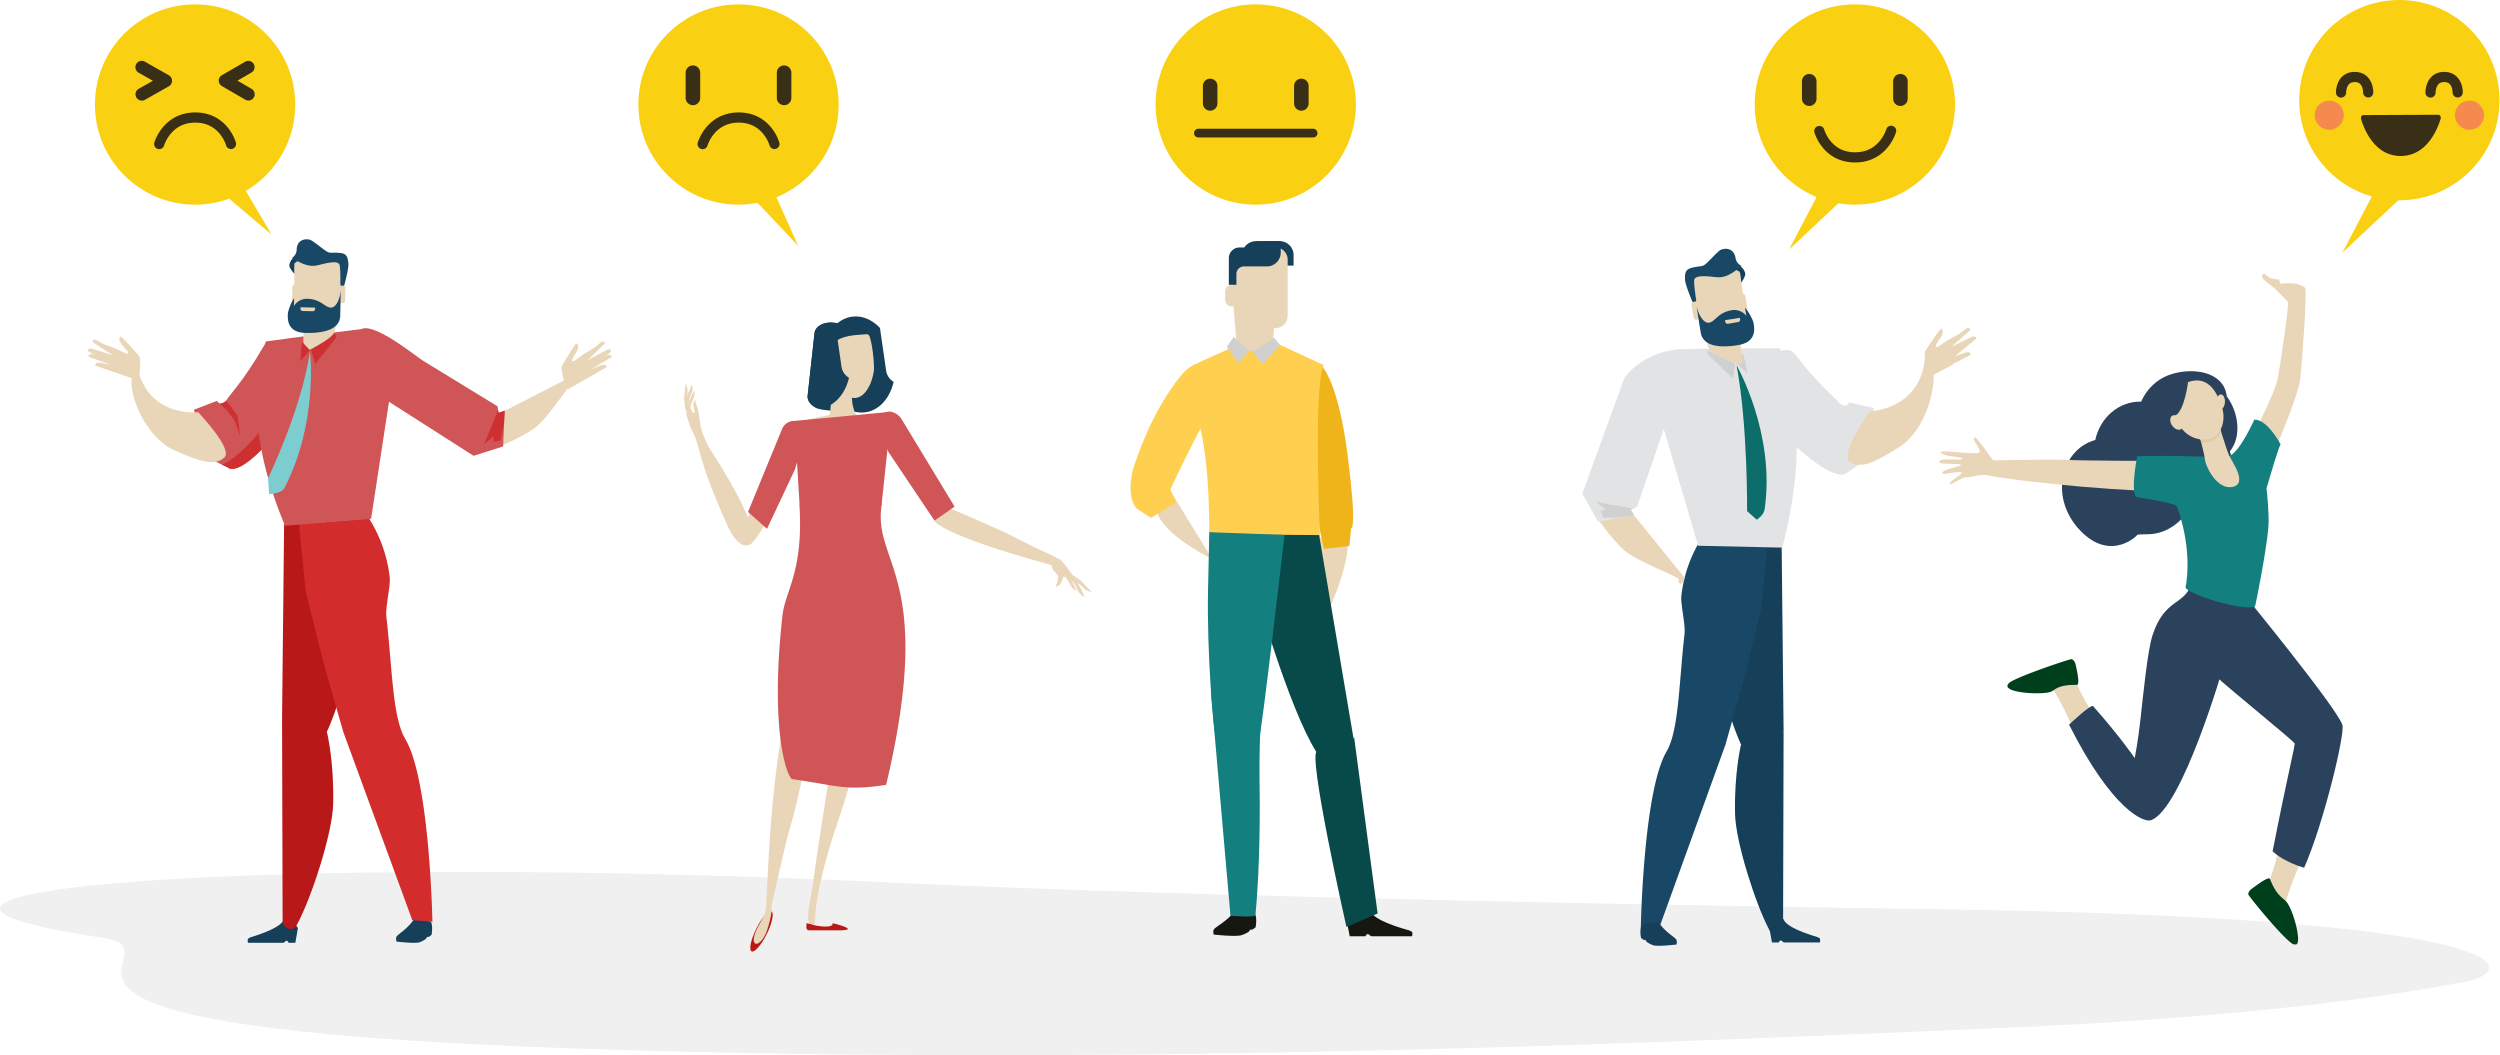 <svg width="2291" height="967" fill="none" xmlns="http://www.w3.org/2000/svg"><path d="M1766.99 833.032c-160.04-2.204-655.94-10.224-956.621-24.527-557.532-26.606-1014.457 6.578-716.19 50.905 83.308 12.394-160.04 80.829 430.376 101.357 518.245 18.017 1047.805-7.68 1304.065-18.483 256.26-10.804 374.89-32.616 430.09-42.442 48.47-8.645 67.72-59.119-491.72-66.81z" fill="#F0F0F0"/><path d="M363.476 858.211c-.912 1.267-.232 4.604-.232 4.604s16.048 2.086 21.196.722a25.254 25.254 0 005.721-3.032c.371-.241.989-1.605 1.345-1.877.649-.434.989.304 1.546-.097a18.374 18.374 0 002.443-1.909c1.376-8.359-.495-11.744-.495-11.744s-13.667-5.215-16.218-1.605c-6.015 8.439-13.296 12.178-15.306 14.938zM273 850.581L270.625 864h-6.169s-.709-1.894-1.773-1.894-2.067 1.894-3.3 1.894h-32.156s-.586-2.817.124-3.788a11.544 11.544 0 013.886-1.799c6.524-1.99 25.215-8.198 28.469-14.963 3.902-8.294 13.294 7.131 13.294 7.131z" fill="#163F59"/><path d="M2069.62 389.122s15.07-30.121 17.41-41.177c2.34-11.055 10.44-66.748 9.74-70.307-.71-3.558-13.49-12.214-11.91-15.261 1.58-3.047 13.78-3.053 16.57-2.791 2.8.261 8.38 1.947 10.81 4.01 2.42 2.062-2.7 68.789-4.23 83.158-1.52 14.369-20.25 58.614-20.25 58.614l-18.14-16.246z" fill="#E9D6B8"/><path d="M2089.7 260.642l-1.17-4.626c-2.84.007-5.67-.439-8.37-1.323l-4.87-3.593c-1.03-.445-2.48.674-2.48 1.793 0 1.12 1.38 3.222 2.08 3.773 0 0 8.71 7.179 11.75 9.356 1.52 1.082 6.3 3.995 6.3 3.995l2.77-5.201-6.01-4.174z" fill="#E9D6B8"/><path d="M1906.38 486.26c28.45 29.627 53.42 3.376 52.18 3.815.98-.414 7.21-.383 11.28-.544 16.94-.668 32.36-12.795 39.1-28.886 25.36-3.32 41.93-26.739 34.51-46.998 11.2-13.945 7.75-36.207-2.86-50.468-2.47-23.363-33-27.32-54.02-19.133-10.66 4.15-19.73 13.116-24.4 23.994-20.26-.488-37.56 14.409-42.07 35.15-31.52 8.781-42.75 52.824-13.72 83.07z" fill="#2A425B"/><path d="M2089.09 773.357a201.606 201.606 0 01-8.7 31.737c-.33.791-3.51 3.71-3.87 4.52 1.71 19.511 14.14 31.093 25.82 39.361-2.54-9.845-8.17-21.13-7.42-23.319a279.012 279.012 0 0115.28-39.374c-9.74-1.095-13.2-7-21.11-12.925z" fill="#E9D6B8"/><path d="M2053.53 541.217l-67.47 46.058s32.86 21.335 44.12 32.07c11.27 10.736 71.57 59.422 72.54 61.878.73 1.855-5.56 24.915-20.09 98.838 6.42 6.555 20.53 12.987 28.9 15.089 17.53-39.435 37.33-121.491 35.1-130.519-3.44-14.007-93.1-123.414-93.1-123.414z" fill="#2A425B"/><path d="M1882.67 633.908c1.99 1.936 15.16 27.575 20.17 41.303 7.33-4.619 11.75-10.117 19.96-13.221-6.46-9.357-19.07-31.86-20.11-37.216-2.48-12.708-5.35-14.582-5.35-14.582s-42.61 14.415-45.45 18.454c-2.84 4.038 22.82-2.499 30.78 5.262z" fill="#E9D6B8"/><path d="M1903.19 627.594c3.3 0-.29-14.928-1.04-18.373-.86-3.871-3.1-5.028-3.66-5.164-1.51-.377-48.87 15.64-56.88 21.397a9.745 9.745 0 00-1.66 1.899c-4.38 8.169 34.65 9.727 40.28 6.184 5-3.21 8.09-5.986 22.96-5.943z" fill="#003F1C"/><path d="M2065.79 555.625s-57.17-22.503-57.91-20.11c-5.91 19.059-24.34 12.912-35.26 46.479-4.58 14.056-8.19 51.166-11.27 78.685-2.12 18.911-5.09 34.068-5.09 34.068s-13.23-19.566-38.14-47.617c-1.93-2.17-22.04 16.944-22.04 16.944 39.67 78.642 68.61 89.761 74.93 87.621 28.67-9.684 66.68-141.508 66.62-141.496 4.65-9.084 28.16-54.574 28.16-54.574z" fill="#2A425B"/><path d="M1977.57 422.385s-68.25-.087-82.86-.928c-13.22-.766-65.67.569-67.72.334-2.05-.235-15.61-23.19-17.86-20.728-2.25 2.461 7.54 11.384 4.51 13.697-3.03 2.313-35.58-2.869-35.15-.464.81 4.502 19.8 3.927 19.8 6.104s-19.88-1.237-21.23 2.387c-1.34 3.624 19.11 1.472 19.92 3.092.82 1.62-18.96 4.558-16.93 7.909 1.09 1.856 17.52-3.042 17.44-.556-.08 2.486-12.07 8.132-10.6 10.111 1.48 1.978 9.41-6.073 16.37-6.184 6.96-.112 11.93-3.711 23.03-.681 5.48 1.503 47.32 6.617 82.68 9.635 36.25 3.092 65.96 4.081 65.96 4.081l2.64-27.809z" fill="#E9D6B8"/><path d="M2078.76 483.025c.9-10.952-1.24-31.804-1.75-35.434 3.32-11.379 10.37-35.651 12.9-40.419 0 0-11.88-22.825-24.04-22.67 0 0-12.42 27.989-22.03 32.998-.13-.038-3.39 1.447-4.83 1.44-9.28-.068-41.67-1.051-47.72-1.156l3.4 45.953c12.77 33.845 10.44 63.807 8.19 74.208-1.23 5.801 55.02 23.227 63.67 17.668.34-.192 10.38-50.443 12.21-72.588z" fill="#137F7F"/><path d="M2007.76 419.529c-5.98-2.857-49.23-1.429-49.23-1.429s-6.05 30.11-1.17 37.345c0 0 38.68 5.752 37.58 8.924l12.82-44.84z" fill="#137F7F"/><path d="M2015.29 398.46s4.5 15.812 5.31 22.645c.81 6.834 11.24 28.125 25.41 25.083 14.18-3.043-.61-22.924-3.39-29.189-2.77-6.264-10.28-31.538-10.28-31.538l-17.05 12.999z" fill="#E9D6B8"/><path d="M2035.49 395.812a1181.78 1181.78 0 01-3.15-10.376l-17.05 13.023s.83 2.907 1.86 6.765c8.99 1.225 15.16-3.085 18.34-9.412z" fill="#DFCAA8"/><path d="M2002.93 351.102a24.127 24.127 0 00-10.04 13.308c-2.61 9.048.86 32.238 20.29 37.568 19.44 5.331 27.56-13.197 23.36-27.531-4.2-14.335-13.14-32.423-33.61-23.345z" fill="#E9D6B8"/><path d="M2038.91 368.819c-.33 3.871-2.41 6.852-4.67 6.667-2.26-.186-3.82-3.476-3.5-7.347.32-3.871 2.41-6.858 4.67-6.666 2.26.191 3.79 3.494 3.5 7.346z" fill="#E9D6B8"/><path d="M2080.24 805.572c-1.23-3.092-13.57 6.715-16.48 8.7-3.28 2.233-3.52 4.744-3.44 5.313.21 1.502 31.63 40.195 40.83 45.526a5.32 5.32 0 003.23.309c5.11-1.966-3.2-33.61-9.9-39.862-4.35-4.038-8.74-6.178-14.24-19.986z" fill="#003F1C"/><path d="M2005.18 349.89s-3.13 25.972-11.44 30.777c-8.31 4.805-4.64 16.252-4.64 16.252s-8-26.591-1.49-35.249c6.51-8.657 17.57-11.78 17.57-11.78z" fill="#2A425B"/><path d="M1998.76 384.323c2.32 3.339 2.37 7.328.11 8.893-2.27 1.564-5.98.136-8.3-3.21-2.33-3.345-2.37-7.328-.12-8.899 2.26-1.57 5.99-.13 8.31 3.216z" fill="#E9D6B8"/><path d="M258.991 846.309s7.678 11.131 13.317.707c13.022-23.987 32.372-83.257 33.013-110.237.938-38.685-5.622-65.582-5.622-65.582l-41.218-13.449.51 188.561z" fill="#B91819"/><path d="M260.356 480.466l-1.875 177.266 37.469 20.683a255.264 255.264 0 0025.303-96.278c1.2-22.919 1.775-74.33-11.049-91.807-17.361-23.691-49.848-9.864-49.848-9.864z" fill="#B91819"/><path d="M274.017 480.466l6.132 61.358 16.655 66.553 17.723 62.213 63.298 172.63 18.43 1.496s-2.335-129.621-24.81-167.402c-11.903-20.009-11.886-64.399-17.377-112.193-1.003-8.615 3.879-28.065 3.09-35.923a128.005 128.005 0 00-19.038-54.174l-64.103 5.442z" fill="#D22C2D"/><path d="M280.326 328.212s16.858 14.066-22.204 62.846c-39.062 48.78-49 37.487-49 37.487l-14.864-7.141-16.692-45.883 21.032-8.078 2.79 2.45s4.742-.189 6.61-3.842c1.867-3.653 15.23-16.924 32.867-47.524 8.078-14.122 36.234 7.008 39.461 9.685z" fill="#D05556"/><path d="M280.326 328.212c-2.503-2.141-15.059-4.67-13.447-3.301 0 0 16.868 14.053-22.194 62.833-21.808 27.232-34.537 35.728-41.532 37.941l5.976 2.921s9.928 11.307 49.001-37.487c39.072-48.794 22.196-62.907 22.196-62.907z" fill="#CE3031"/><path d="M181.545 377.715s-45.497 5.504-55.707-41.229c-3.056-13.899-4.742.189-5.347 13.95-.605 13.761 12.962 50.398 39.341 62.204 26.378 11.807 37.247 14.087 45.748 6.589 8.501-7.497-24.035-41.514-24.035-41.514z" fill="#E9D6B8"/><path d="M261.206 481.806l78.868-6.406 16.951-110.957s11.644-67.291-28.019-62.589c-39.663 4.703-85.236 11.044-85.236 11.044s-28.871 58.99 17.436 168.908z" fill="#D05557"/><path d="M459.062 378.253l66.807-34.189s7.864 3.477 2.683 6.254c-.622.341-1.787-2.235-3.959.223-8.732 10.071-24.207 34.831-35.985 42.672a168.911 168.911 0 01-32.428 16.386l2.882-31.346z" fill="#E9D6B8"/><path d="M284.098 322.222s7.763 65.663-23.697 125.35c-2.472 4.695-13.797 5.339-13.797 5.339l-.974-14.69s30.463-62.582 38.468-115.999z" fill="#7DCCD0"/><path d="M285.081 320.772l3.732 12.933 19.643-24.615-1.86-3.929-21.515 15.611zm-67.37 60.134l-7.39-9.849-3.199-3.779a8.927 8.927 0 01-5.83 2.628l6.877 6.311 6.75 8.92 5.112 14.32-2.32-18.551z" fill="#CE3031"/><path d="M387.842 330.684l68.044 41.613.99 6.044 5.583-1.966-1.394 32.72-27.075 8.61-91.916-58.7s-17.874-18.811-14.459-51.276c2.5-23.518 54.514 19.776 60.227 22.955z" fill="#D05556"/><path d="M443.558 407.227s8.719-20.627 12.884-31.533l.43 2.623 5.583-1.966-.58 11.313-3.119 15.967-6.424 1.2-.138-4.921-8.636 7.317z" fill="#CE3031"/><path d="M308.574 289.443a84.31 84.31 0 01-2.039 14.69c-1.764 6.146-23.09 16.694-26.412 18.006-3.323 1.312-1.56-17.466-2.139-21.6-.411-3.145 1.742-2.451-1.339-6.641l31.929-4.455z" fill="#E9D6B8"/><path d="M269.085 285.577a6.546 6.546 0 006.431 6.677l29.468.61a6.559 6.559 0 006.679-6.42l.898-43.669a6.558 6.558 0 00-3.923-6.131 6.564 6.564 0 00-2.496-.548l-29.467-.597a6.564 6.564 0 00-6.693 6.409l-.897 43.669z" fill="#E9D6B8"/><path d="M269.731 250.917s-3.874-4.308-4.538-6.925c-.345-1.313 1.026-6.309 4.347-8.102 3.321-1.793 5.973 1.761 5.973 1.761s-5.288 2.805-5.59 3.894c-.302 1.089-.192 9.372-.192 9.372z" fill="#163F59"/><path d="M315.159 262.513s4.803-16.682 4.081-21.625c-.721-4.943-1.193-8.352-7.181-9.012-8.974-1.01-9.119.899-13.431-1.945-4.311-2.843-12.029-9.537-14.716-10.259-4.49-1.19-11.561.168-12.007 8.636a9.36 9.36 0 01-4.193 7.958c.335.771 1.965 1.521 4.803 3.014 8.09 4.262 13.025 5.171 19.296 3.646 6.27-1.526 18.073-4.838 19.342-.151 1.268 4.686.432 18.848.947 19.954.515 1.105 1.95.559 3.059-.216z" fill="#194866"/><path d="M305.61 275.395a2.193 2.193 0 002.127 2.191l6.376.128a2.177 2.177 0 002.189-2.139l.24-11.651a2.193 2.193 0 00-2.127-2.191l-6.376-.128a2.194 2.194 0 00-2.19 2.139l-.239 11.651zm-37.972-.768a2.18 2.18 0 002.139 2.19l6.364.129a2.18 2.18 0 002.189-2.139l.229-11.637a2.193 2.193 0 00-2.127-2.191l-6.376-.128a2.201 2.201 0 00-2.189 2.139l-.229 11.637z" fill="#E9D6B8"/><path d="M312.265 266.25s-.352 17.197-.478 22.931c-.1 5.175-2.394 16.502-31.674 15.917-17.334-.359-16.421-13.086-16.351-17.268.077-3.184 3.875-12.646 5.738-14.446l-.144 7.094a13.845 13.845 0 0111.98-6.669c13.285.272 16.152 8.108 22.051 8.088 4.47-.005 7.998-7.283 8.878-15.647z" fill="#194866"/><path d="M286.569 285.199l-9.087-.18a2.18 2.18 0 01-2.139-2.189l.035-1.24 13.46.287-.035 1.239a2.176 2.176 0 01-2.234 2.083zm-158.95 59.129s2.267-15.114-.468-18.46c-2.735-3.347-13.439-14.737-13.439-14.737l-2.978-2.659s-4.479 1.821 2.814 9.509c7.292 7.688 1.875 5.929 1.875 5.929l-8.977-4.245-11.379-4.288-4.822-2.591s-2.69-1.685-3.582-1.519c-2.714.491-1.323 2.532-1.323 2.532l18.012 11.754-19.323-6.113s-2.586-.327-3.209.952c-.622 1.279.202 1.542.202 1.542l20.407 12.317-10.243-1.943s-2.505-.265-3.195.974c-.69 1.239-1.013 1.689-1.013 1.689l38.633 13.263 2.008-3.906z" fill="#E9D6B8"/><path d="M101.223 328.818l-13.771-3.419s-3.014-1.136-4.688-.72a1.96 1.96 0 00-1.267.811 1.941 1.941 0 00-.311 1.471l20.335 7.337-.298-5.48zm416.998 24.263s-5.086-14.411-3.037-18.186c2.049-3.775 10.402-17.02 10.402-17.02l2.425-3.17s4.745.971-.963 9.807-.721 6.182-.721 6.182l8.011-5.865 10.374-6.299 4.252-3.458s2.273-2.163 3.222-2.176c2.75-.027 1.774 2.237 1.774 2.237l-15.463 14.954 17.784-9.59s2.461-.817 3.315.331c.855 1.148.078 1.533.078 1.533l-17.666 15.959 9.698-3.826s2.445-.753 3.328.329a41.659 41.659 0 001.243 1.48l-35.486 20.281-2.57-3.503z" fill="#E9D6B8"/><path d="M541.203 332.831l12.888-5.961s2.743-1.681 4.47-1.599c.259-.003.516.045.756.141a1.976 1.976 0 011.075 1.057c.1.238.152.494.154.753l-18.59 11.079-.753-5.47z" fill="#E9D6B8"/><path d="M276.76 313.243l-1.579 17.728 8.844-10.061-7.265-7.667z" fill="#CE3031"/><path d="M702.681 855.919c-5.007 10.121-11.223 17.242-13.903 15.925-2.679-1.317-.781-10.596 4.226-20.702 5.007-10.106 11.209-17.242 13.888-15.925 2.68 1.317.781 10.596-4.211 20.702z" fill="#B91819"/><path d="M790.761 634.433c-2.787-1.715-12.326 8.911-16.384 18.374-7.947 18.375-9.984 28.634-13.077 49-4.884 32.247-13.153 83.467-15.879 105.271-2.465 19.646-10.381 42.875 1.44 39.598-.184-26.965 12.249-67.634 19.416-88.995 24.56-73.024 33.089-117.996 24.484-123.248zm-70.406 16.202a666.364 666.364 0 013.2-15.313c3.66-7.304 6.845-11.147 9.28-10.581 9.187 2.175 17.563 43.855-11.393 142.849-1.454 4.976-20.886 91.276-20.748 89.163 3.354-55.446 4.15-129.404 19.661-206.118z" fill="#E9D6B8"/><path d="M702.987 852.428c-2.557 7.932-7.993 13.644-10.718 12.327-2.726-1.317-1.684-8.101 2.327-15.389 5.084-9.188 7.014-11.867 7.458-18.467.444-6.201 10.58-8.284.933 21.529z" fill="#E9D6B8"/><path d="M762.993 846.005c1.148 4.824-13.628 2.879-17.456 1.623a44.433 44.433 0 00-5.988-1.531h-.459a2.953 2.953 0 000 .352c0 2.634-1.164 6.125 3.062 6.125h26.491c21.559-.046-5.742-6.676-5.65-6.569z" fill="#B91819"/><path d="M812.074 339.815l-5.681-39.276c-7.212-7.656-16.445-11.638-25.832-10.275-18.129 2.619-29.966 24.331-26.475 48.51 3.491 24.178 21.024 41.634 39.139 39.015 12.678-1.837 22.279-13.031 25.709-27.853a14.334 14.334 0 01-6.86-10.121z" fill="#163F59"/><path d="M740.103 362.493c-.689 6.278 5.926 12.157 14.776 13.122l20.182 2.236c8.85.964 16.599-3.323 17.272-9.601l6.309-57.268c.704-6.278-5.926-12.143-14.761-13.123l-20.197-2.22c-8.851-.98-16.583 3.323-17.272 9.601l-6.309 57.253z" fill="#163F59"/><path d="M792.763 387.069c11.974 5.191 17.961 3.568 8.819 7.426-4.394 5.39-60.59-2.113-63.652-9.08-.506-1.179 22.309-4.593 22.432-5.39 1.409-10.121 1.944-18.665-.873-29.981a1.67 1.67 0 011.531-1.531c4.257.122 8.545.153 12.832.275.704 0 9.065 1.884 7.212 5.896-.949 10.978-.965 26.903 11.699 32.385z" fill="#E9D6B8"/><path d="M796.575 353.858c.199-.398.383-.812.567-1.21 0-.122.107-.245.169-.382.229-.506.444-1.011.658-1.532a3.57 3.57 0 01.153-.428c.138-.398.291-.812.429-1.225.138-.414.168-.444.23-.674.061-.23.229-.704.336-1.072.108-.367.153-.49.215-.72.137-.474.26-.949.382-1.424.123-.474.184-.719.261-1.087.077-.367.168-.658.23-.98.061-.321.137-.674.214-1.01.076-.337.107-.582.168-.889.062-.306.092-.474.138-.704.689-4.073-.689-23.259-3.92-32.416a2.924 2.924 0 00-3.231-1.792c-9.876 1.088-39.965-.306-32.156 27.119 0 0 .445 2.419.69 3.506a1.59 1.59 0 000 .276c.245 1.087.505 2.159.796 3.2v.214c.306 1.057.612 2.098.949 3.063v.107c4.318 12.924 11.852 21.437 19.906 20.901 4.594-.321 8.743-3.69 11.821-9.095a.531.531 0 000-.138c.23-.398.46-.827.689-1.256l.306-.352zm-164.547 22.968s-2.082.995-2.97-.582c-1.439-2.633-1.96-8.621-2.052-10.718-.107-2.389 1.286-13.705 1.286-13.705a13.307 13.307 0 011.761 8.1c-.781 6.661 1.975 16.905 1.975 16.905z" fill="#E9D6B8"/><path d="M631.833 375.293c-1.914-3.858-.919-8.743 1.623-14.209 2.419-5.191.658-8.438.658-8.438a68.717 68.717 0 00-4.823 11.623 21.096 21.096 0 00-1.531 7.472c.367 7.518 8.973 13.505 4.073 3.552zm225.702 103.605c20.319 16.583 108.059 39.413 108.059 39.413s18.91-4.762-92.226-51.204c-5.558-2.327-20.856 7.718-15.833 11.791zm113.357 43.778s7.013 2.618 9.187 5.711c1.532 2.159 6.707 13.46 6.707 13.46a14.67 14.67 0 01-6.293-6.508 49.586 49.586 0 00-9.601-12.663z" fill="#E9D6B8"/><path d="M976.8 528.8c4.594 1.195 7.87 5.513 10.55 11.515 2.557 5.696 6.492 6.6 6.492 6.6a75.405 75.405 0 00-6.125-12.25 111.547 111.547 0 00-4.409-6.952c-5.053-7.442-18.207-1.96-6.508 1.087z" fill="#E9D6B8"/><path d="M963.939 519.764c.766 3.201 5.834 6.86 5.681 8.912a22.318 22.318 0 01-2.389 9.019c6.876-.812 6.738-10.719 9.356-13.996 2.618-3.277-14.608-12.234-12.648-3.935z" fill="#E9D6B8"/><path d="M928.784 503.441c11.958 3.062 25.755 6.339 31.482 10.718 8.161 6.125 9.677 12.924 16.537 14.7.741.238 1.467.52 2.174.843 1.914.781 4.226 1.301 4.992 1.73.766.429 3.063 2.113 2.466 1.102-5.651-9.034-12.878-18.573-15.145-19.798-4.593-2.512-31.007-15.313-41.771-18.084-12.143-3.139-16.89 4.67-.735 8.789z" fill="#E9D6B8"/><path d="M976.999 527.789s.658-2.465 2.603-2.052c3.185.705 8.498 4.594 10.336 6.018 1.837 1.424 10.392 10.872 10.392 10.872a14.66 14.66 0 01-7.957-4.349c-4.916-5.421-15.374-10.489-15.374-10.489zm-64.127-41.726c-7.87 3.185-30.778-3.063-30.839 1.454 21.039 12.587 84.876 22.969 84.876 22.969l-54.037-24.423zm-200.543-63.302c-10.933 8.07-20.595 36.459-28.114 54.451-4.226 10.137-2.664 17.777-2.664 17.777s3.705 23.765 32.018-41.006c7.089-16.231 2.863-34.284-1.24-31.222z" fill="#E9D6B8"/><path d="M690.525 493.902c-.138-23.933-42.966-86.974-42.966-86.974s-22.509-19.002 18.558 73.637c12.342 27.822 24.454 19.232 24.408 13.337z" fill="#E9D6B8"/><path d="M631.892 370.607l-1.822 1.164-1.225 7.319s3.308 12.97 6.309 17.425c3.001 4.456 7.549 24.5 8.758 26.69 1.21 2.189 13.046 2.113 13.046 2.113s-9.493-19.018-12.617-26.873c-3.124-7.855-3.736-20.595-4.838-23.719-1.899-5.344-2.558-8.146-2.558-8.146s-2.71 1.409-.229 9.953c.658 2.251-2.205 1.776-2.205 1.776l-2.619-7.702z" fill="#E9D6B8"/><path d="M732.816 463.676l74.999-.628 9.172-85.779-88.995 8.452 4.824 77.955z" fill="#D05556"/><path d="M812.072 719.207c-36.888 5.773-43.549.873-85.933-5.176-3.996 0-21.177-41.19-9.095-150.06 2.496-22.417 19.447-40.424 15.573-101.29l75.611-1.532c-9.937 55.461 49.934 64.052 3.844 258.058zm44.312-242.087l-42.323-63.071-10.856-28.42a11.036 11.036 0 014.425-5.757l1.44-.934c5.558-3.568 13.275-1.164 17.241 5.39l48.479 79.93-18.406 12.862zm-153.489 7.503l25.802-54.91 10.381-38.281a11.869 11.869 0 00-5.604-4.333l-1.531-.612a11.957 11.957 0 00-15.389 6.997l-31.053 75.643 17.394 15.496z" fill="#D05556"/><path d="M631.387 379.888s-2.067-6.523-1.025-9.8c.735-2.282 5.941-12.434 5.941-12.434.5 2.792.103 5.671-1.133 8.223a45.178 45.178 0 00-3.783 14.011zm3.064-1.532s1.898.444 2.526-.153a10.065 10.065 0 01-.184 1.791c-.122 1.133.506 8.805.506 8.805a64.097 64.097 0 00-2.312-6.937 31.773 31.773 0 01-1.532-5.144 9.477 9.477 0 010-1.118l.996 2.756z" fill="#E9D6B8"/><path d="M636.717 376.535c-1.669-5.743-.995-8.254-.367-9.31.383 1.362 1.057 3.537 2.113 6.553.531 2.009.9 4.057 1.103 6.125.092.536-1.945 1.041-2.726 5.666-.153.827-1.684-4.181-1.945-7.228.766.016 2.328-.076 1.822-1.806z" fill="#E9D6B8"/><path d="M778.016 346.2a14.334 14.334 0 01-6.86-10.137l-5.681-39.276c-.352-.352-.719-.673-1.072-1.01h-.689c-8.85-.98-16.583 3.323-17.272 9.601l-6.309 57.252c-.536 4.854 3.308 9.417 9.188 11.714a22.25 22.25 0 003.062-.23c12.602-1.975 22.203-13.168 25.633-27.914z" fill="#163F59"/><path d="M1207.09 495.356l5.74 74.17s20.03-39.745 22.18-67.646c2.15-27.9-28.48-7.636-27.92-6.524zm-132.65-42.286l36.43 59.213s-54.12-26.021-51.37-50.239c2.75-24.217 14.94-8.974 14.94-8.974zm92.2-140.537c-.71 8.463-5.26 15.799-10.04 16.144h-13.62c-4.78-.345-9.34-7.681-10.04-16.144-1.11-13.95-2.23-27.905-3.35-41.866-.74-8.373 2.52-25.164 9.77-30.064a18.042 18.042 0 0120.85 0c7.24 4.96 10.52 21.752 9.78 30.064-1.12 13.951-2.24 27.906-3.35 41.866z" fill="#E9D6B8"/><path d="M1209.97 334s15.76 11.628 24.89 82.267c9.12 70.639 3.32 67.942 3.32 67.942l-1.65 16.109-23.25 2.682-13.28-60.809L1209.97 334z" fill="#EFB419"/><path d="M1213 334.644L1173.07 316l-20.61 6.375-25.48-3.014-28.07 12.585s-12.68 12.6-.9 53.067c11.78 40.468 10.01 107.295 10.01 107.295L1209.95 499s-6.9-141.9 3.05-164.356z" fill="#FFCF50"/><path d="M1113.66 333.772s-15.87-9.019-31.74 10.764c-27.06 33.627-40.16 75.342-42.97 83.429-2.81 8.088-6.52 32.29 4.68 39.46l11.2 7.171 23.36-14.341-3.75-7.185-1.86-4.51s13.08-28.712 27.06-54.718c13.98-26.006 14.02-60.07 14.02-60.07z" fill="#FFCF50"/><path d="M1145.02 321.506l-10.39 11.349-10.38-14.972 6.23-9.23 14.54 12.853zm22.82-11.967l-19.98 12.883 9.44 11.334 15.59-17.693-5.05-6.524z" fill="#D0D0D0"/><path d="M1151.79 230.681V221h20.91c3.37 0 6.61 1.341 9 3.729a12.725 12.725 0 013.73 9.003v9.681h-20.91c-3.38 0-6.62-1.341-9-3.729a12.724 12.724 0 01-3.73-9.003z" fill="#163F59"/><path d="M1131.75 289.413c0 3.004 1.2 5.883 3.32 8.005a11.348 11.348 0 008.01 3.315h25.69a11.315 11.315 0 0011.26-11.32v-51.38c0-1.488-.29-2.962-.85-4.337a11.396 11.396 0 00-2.46-3.677 11.334 11.334 0 00-3.67-2.458c-1.38-.57-2.85-.863-4.34-.863h-25.69c-3 0-5.89 1.194-8.01 3.32a11.316 11.316 0 00-3.32 8.015l.06 51.38z" fill="#E9D6B8"/><path d="M1150.97 221a12.762 12.762 0 00-10.64 5.757h-4.37a9.849 9.849 0 00-9.86 9.862v24.382h6.94v-9.906a6.95 6.95 0 012.03-4.911 6.967 6.967 0 014.92-2.034h20.95c3.38 0 6.62-1.342 9-3.729a12.725 12.725 0 003.73-9.003V221h-22.7z" fill="#163F59"/><path d="M1135.22 267.33c0-1.594-.63-3.124-1.76-4.252a6.006 6.006 0 00-4.25-1.761h-.5c-1.59 0-3.12.634-4.25 1.761a6.004 6.004 0 00-1.76 4.252v7.336c0 1.595.63 3.124 1.76 4.252a6.02 6.02 0 004.25 1.761h.5a6.007 6.007 0 003.3-.97 5.955 5.955 0 002.23-2.623l.48-9.756z" fill="#E9D6B8"/><path d="M1149.14 536.575s31.67 112.187 57.04 152.339c25.38 40.151 34.23-12.026 34.23-12.026l-31.57-186.552-73.65-.466s1.86 3.773 13.95 46.705z" fill="#084949"/><path d="M1177.13 490.261s-21.15 183.982-24.26 193.287c-10.27 31.282-33.75 11.079-37.37.646-3.62-10.432-9.67-87.579-8.45-143.875 1.22-56.296 1.19-52.613 1.19-52.613l68.89 2.555z" fill="#137F7F"/><path d="M1112.48 851.624c-1.1 1.323-.3 4.811-.3 4.811s19.09 2.119 25.22.676c2.4-.791 4.69-1.86 6.84-3.187.42-.255 1.19-1.713 1.59-1.969.77-.451 1.18.316 1.82-.105a19.755 19.755 0 002.93-2.014c1.67-8.764-.55-12.282-.55-12.282s-16.27-5.397-19.3-1.638c-7.17 8.839-15.86 12.792-18.25 15.708zm121.66-7.893l2.71 14.236h14.51s.79-2.014 2.04-2.014c1.02 0 2.36 2.014 3.76 2.014h36.89s.66-3.006-.14-4.028a14.383 14.383 0 00-4.51-1.91c-7.51-2.089-28.92-8.673-32.65-15.814-4.46-8.643-22.61 7.516-22.61 7.516z" fill="#161711"/><path d="M1158.25 605.093s-4.7 69.795-4.03 106.73c.5 27.825.56 81.175-3.68 126.648-.26 2.781-22.95.676-22.95.676s-15.25-173.985-17.67-202.486c-2.42-28.502 30.2-51.997 48.33-31.568z" fill="#137F7F"/><path d="M1233.56 685.283s-6.4 1.398-26.59 3.157c-9.18.781 26.91 161.027 26.91 161.027l28.56-12.327-21.51-161.403-7.37 9.546z" fill="#084949"/><path d="M1634.01 851.451s-7.29 10.715-12.65.68c-12.37-23.093-30.74-80.152-31.35-106.125-.89-37.243 5.34-63.137 5.34-63.137l39.14-12.947-.48 181.529z" fill="#163F59"/><path d="M1632.71 499.25l1.78 170.655-35.58 19.911a248.42 248.42 0 01-24.03-92.687c-1.14-22.064-1.69-71.557 10.49-88.382 16.49-22.808 47.34-9.497 47.34-9.497z" fill="#163F59"/><path d="M1619.74 499.251l-5.83 59.069-15.81 64.071-16.83 59.893-60.12 166.191-17.5 1.441s2.22-124.787 23.56-161.159c11.31-19.262 11.29-61.997 16.51-108.009.95-8.294-3.69-27.018-2.94-34.583a124.364 124.364 0 0118.08-52.153l60.88 5.239z" fill="#194866"/><path d="M1633.29 501.847l-77.1-1.725-32.92-111.761s-21.36-67.568 19.57-68.439c40.92-.87 88.09-.855 88.09-.855s33.8 63.027 2.36 182.78z" fill="#E2E3E4"/><path d="M1494.95 469.192l48.86 60.241s-1.75 8.784-5.69 4.115c-.46-.554 1.91-2.327-1.07-3.973-11.99-6.632-40.18-16.856-50.59-27.065a175.287 175.287 0 01-23.42-29.234l31.91-4.084z" fill="#E9D6B8"/><path d="M1591.4 334.751s35.91 62.71 25.68 132.099c-.79 5.46-7.21 9.37-7.21 9.37l-8.84-7.803s.72-78.538-9.63-133.666z" fill="#0C6D6A"/><path d="M1590.12 333.09l-1.95 13.849-23.44-22.507v-3.451l25.39 12.109zm7.38-8.928l4.11 18.012-10.4-9.085 6.29-8.927zm69.53 61.145l6.11-11.207 2.7-4.336a9.151 9.151 0 006.24 1.868l-6.09 7.47-5.57 10.146-3.12 15.479-.27-19.42z" fill="#D0D0D0"/><path d="M1526.99 386.382l-26.81 78.284-5.81 2.343 3.24 5.207-33.07 5.825-14.54-25.578 38.63-106.252s14.93-22.333 48.18-26.037c24.17-2.69-7.88 59.703-9.82 66.208z" fill="#E2E3E4"/><path d="M1462.52 459.886s22.55 4.289 34.35 6.093l-2.53 1.029 3.23 5.207-11.46 1.916-16.67.38-2.59-6.253 4.87-1.234-9.2-7.138z" fill="#D0D0D0"/><path d="M1561.83 304.235a90.608 90.608 0 004.15 14.831c2.67 6.062 25.81 13.849 29.37 14.72 3.56.87-.89-18.186-.89-22.523 0-3.308-2.11-2.279.42-7.028h-33.05z" fill="#E9D6B8"/><path d="M1601.36 294.581a6.857 6.857 0 01-1.18 5.068 6.727 6.727 0 01-4.38 2.734l-29.83 4.844c-.88.144-1.77.113-2.62-.092a6.715 6.715 0 01-2.39-1.104 6.787 6.787 0 01-1.78-1.947 6.922 6.922 0 01-.91-2.492l-7.09-44.808a6.855 6.855 0 011.2-5.064 6.693 6.693 0 014.37-2.724l29.82-4.859a6.672 6.672 0 012.63.098 6.698 6.698 0 014.16 3.059c.46.763.77 1.61.91 2.494l7.09 44.793z" fill="#E9D6B8"/><path d="M1595.79 259.014s3.31-5.001 3.62-7.771c-.23-1.65-.85-3.217-1.82-4.562a10.022 10.022 0 00-3.74-3.146c-3.62-1.424-5.81 2.659-5.81 2.659s5.76 2.121 6.25 3.166c.48 1.044 1.5 9.654 1.5 9.654z" fill="#163F59"/><path d="M1551.34 277.44s-7.25-16.477-7.22-21.653c.03-5.175 0-8.768 6.01-10.319 8.98-2.327 9.37-.38 13.37-3.894 4-3.514 10.85-11.554 13.49-12.662 4.39-1.868 11.76-1.488 13.41 7.154.2 1.615.8 3.154 1.74 4.473a9.605 9.605 0 003.65 3.077c-.24.839-1.78 1.852-4.45 3.783-7.62 5.555-12.49 7.201-19.08 6.552-6.59-.649-19.04-2.358-19.66 2.612-.62 4.97 2.23 19.468 1.86 20.671-.38 1.203-1.89.87-3.12.206z" fill="#194866"/><path d="M1562.86 289.358c.09.594-.06 1.199-.41 1.685-.34.486-.87.814-1.45.911l-6.45 1.045a2.205 2.205 0 01-1.67-.392 2.455 2.455 0 01-.59-.647 2.427 2.427 0 01-.3-.829l-1.91-11.95c-.09-.596.06-1.203.41-1.692.34-.488.87-.819 1.45-.92l6.45-1.044c.59-.092 1.18.055 1.66.407.48.353.81.883.9 1.476l1.91 11.95zm38.42-6.254c.05.294.04.594-.02.883-.07.29-.19.564-.36.805-.18.242-.39.446-.64.602-.25.156-.53.26-.82.306l-6.45 1.045a2.196 2.196 0 01-2.26-1.05 2.26 2.26 0 01-.3-.834l-1.89-11.934c-.09-.596.05-1.206.4-1.695.35-.49.87-.82 1.46-.917l6.43-1.044c.59-.092 1.19.054 1.67.407.48.352.81.882.91 1.476l1.87 11.95z" fill="#E9D6B8"/><path d="M1554.74 280.905s2.79 17.632 3.73 23.52c.84 5.318 4.78 16.635 34.35 11.824 17.55-2.849 14.83-15.828 14.16-20.102-.51-3.276-5.71-12.472-7.81-14.039l1.16 7.265a14.198 14.198 0 00-5.88-4.321 14.01 14.01 0 00-7.22-.807c-13.46 2.184-15.25 10.652-21.2 11.491-4.53.617-9.15-6.363-11.29-14.831z" fill="#194866"/><path d="M1583.56 296.716l9.21-1.583a2.242 2.242 0 001.46-.911c.35-.486.49-1.091.4-1.685l-.2-1.313-13.63 2.215.2 1.314a2.232 2.232 0 00.87 1.526 2.24 2.24 0 001.69.437zm183.09 43.703s-4.44-15.226-2.14-18.993c2.29-3.767 11.54-17.094 11.54-17.094l2.65-3.166s4.81 1.266-1.56 10.13c-6.37 8.864-1.06 6.331-1.06 6.331l8.51-5.65 10.93-6.047 4.52-3.355s2.46-2.121 3.42-2.089c2.81.126 1.69 2.421 1.69 2.421l-16.61 14.688 18.73-9.005s2.58-.713 3.38.522c.79 1.234 0 1.583 0 1.583l-18.97 15.622 10.13-3.467s2.53-.633 3.37.538c.84 1.172 1.2 1.583 1.2 1.583l-37.33 19.199-2.4-3.751z" fill="#E9D6B8"/><path d="M1769.76 338.703l13.49-5.508a11.104 11.104 0 014.69-1.409c.26.01.52.073.76.185a2.018 2.018 0 011.05 1.148c.09.252.13.52.12.788l-19.62 10.478-.49-5.682z" fill="#E9D6B8"/><path d="M1606.18 340.167s-15.12 16.889 31.45 61.476c46.58 44.586 55.05 31.528 55.05 31.528l14.06-9.496 10.43-49.62-22.47-5.287-2.45 2.928s-4.83.475-7.26-3.007c-2.44-3.482-17.85-15.226-40.08-44.191-10.25-13.343-35.84 12.393-38.73 15.669z" fill="#E2E3E4"/><path d="M1713.46 376.903s46.97-.871 50.72-50.428c1.11-14.735 4.82-.474 7.38 13.581 2.56 14.055-6.01 53.814-31.11 69.642-25.11 15.828-35.81 19.832-45.5 13.343-9.7-6.49 18.51-46.138 18.51-46.138z" fill="#E9D6B8"/><path d="M1536.14 860.994c.92 1.25.23 4.542.23 4.542s-16.21 2.058-21.41.713a25.661 25.661 0 01-5.77-2.992c-.38-.238-1-1.583-1.36-1.852-.66-.427-1 .301-1.56-.095-.88-.557-1.7-1.187-2.47-1.883-1.39-8.247.5-11.586.5-11.586s13.8-5.144 16.38-1.583c6.07 8.325 13.43 12.013 15.46 14.736zm85.28-10.635l2.4 13.342h6.25s.72-1.883 1.79-1.883c1.08 0 2.1 1.883 3.35 1.883h32.55s.59-2.801-.12-3.767c-1.2-.834-2.53-1.44-3.94-1.788-6.6-1.979-25.53-8.151-28.82-14.878-3.95-8.247-13.46 7.091-13.46 7.091z" fill="#163F59"/><path d="M270.549 95.775c0 50.684-41.089 91.773-91.774 91.773-50.686 0-91.775-41.089-91.775-91.773C87 45.088 128.089 4 178.775 4c50.685 0 91.774 41.088 91.774 91.775z" fill="#FAD012"/><path d="M126.964 66.57l13.123 7.446-12.948 7.338a5.808 5.808 0 105.728 10.106l21.858-12.39a5.798 5.798 0 002.944-5.05 5.803 5.803 0 00-2.942-5.053l-22.031-12.5a5.808 5.808 0 00-5.732 10.102zm103.639 14.873l-12.972-7.532 12.801-7.427a5.74 5.74 0 10-5.761-9.93l-21.358 12.388a5.729 5.729 0 00-2.86 4.965 5.729 5.729 0 002.858 4.965l21.525 12.5a5.742 5.742 0 005.767-9.93zm-80.23 51.885l-.089-.027.089.028v-.001l-.089-.027.089.028c.091-.342 1.866-5.865 6.272-10.985 2.202-2.569 5.028-5.044 8.638-6.883 3.616-1.836 8.024-3.076 13.638-3.082 5.802.006 10.295 1.317 13.943 3.233 2.732 1.441 4.989 3.245 6.857 5.169 2.8 2.883 4.708 6.047 5.883 8.463a30.895 30.895 0 011.244 2.911c.125.344.211.605.263.768l.052.168.006.024 2.022-.578-2.027.559.005.019 2.022-.578-2.027.559a4.667 4.667 0 108.997-2.481c-.116-.371-1.922-6.951-7.472-13.782-2.777-3.405-6.528-6.869-11.47-9.477-4.938-2.611-11.056-4.317-18.298-4.311-7.246-.006-13.385 1.715-18.345 4.343-3.724 1.965-6.785 4.42-9.265 6.964-3.722 3.821-6.152 7.839-7.686 10.931-1.532 3.093-2.165 5.272-2.226 5.481a4.667 4.667 0 008.974 2.564z" fill="#392F17"/><path d="M248.914 215.023l-57.471-48.66 19.197-16.192 38.274 64.852zm482.591 10.317l-51.699-54.753 20.88-13.956 30.819 68.709z" fill="#FAD012"/><path d="M768.548 95.775c0 50.684-41.089 91.773-91.775 91.773-50.685 0-91.773-41.089-91.773-91.773C585 45.088 626.088 4 676.773 4c50.686 0 91.775 41.088 91.775 91.775z" fill="#FAD012"/><path d="M634.996 96.405c-3.667 0-6.667-3-6.667-6.666V66.628c0-3.667 3-6.667 6.667-6.667s6.667 3 6.667 6.667v23.11c0 3.667-3 6.667-6.667 6.667zm83.556 0c-3.667 0-6.667-3-6.667-6.666V66.628c0-3.667 3-6.667 6.667-6.667s6.667 3 6.667 6.667v23.11c0 3.667-3 6.667-6.667 6.667zm-70.179 36.923l-.088-.025.087.026.001-.001-.088-.025.087.026c.092-.342 1.867-5.865 6.273-10.985 2.2-2.569 5.027-5.044 8.636-6.883 3.616-1.836 8.026-3.076 13.64-3.082 5.8.006 10.295 1.317 13.943 3.233 2.732 1.441 4.989 3.245 6.857 5.169 2.8 2.883 4.707 6.047 5.882 8.463a30.895 30.895 0 011.244 2.911c.125.344.212.605.264.768l.05.168.008.024 2.022-.578-2.027.559.005.019 2.022-.578-2.027.559a4.667 4.667 0 108.997-2.481c-.116-.371-1.922-6.951-7.472-13.782-2.778-3.405-6.528-6.869-11.472-9.477-4.936-2.611-11.056-4.317-18.296-4.311-7.246-.006-13.385 1.715-18.345 4.343-3.724 1.965-6.785 4.42-9.265 6.964-3.722 3.821-6.152 7.839-7.686 10.931-1.532 3.093-2.166 5.272-2.226 5.481a4.666 4.666 0 108.974 2.564z" fill="#392F17"/><path d="M1242.55 95.773c0 50.686-41.09 91.775-91.78 91.775-50.68 0-91.77-41.089-91.77-91.775C1059 45.088 1100.09 4 1150.77 4c50.69 0 91.78 41.088 91.78 91.773z" fill="#FAD012"/><path d="M1109 101.429c-3.67 0-6.67-3-6.67-6.667v-16c0-3.667 3-6.667 6.67-6.667 3.66 0 6.66 3 6.66 6.667v16c0 3.667-3 6.667-6.66 6.667zm83.55 0c-3.66 0-6.66-3-6.66-6.667v-16c0-3.667 3-6.667 6.66-6.667 3.67 0 6.67 3 6.67 6.667v16c0 3.667-3 6.667-6.67 6.667zm-94.33 24.562h105.11a4 4 0 100-8h-105.11a4 4 0 100 8z" fill="#392F17"/><path d="M1791.55 95.775c0 50.684-41.09 91.773-91.78 91.773-50.68 0-91.77-41.089-91.77-91.773C1608 45.088 1649.09 4 1699.77 4c50.69 0 91.78 41.088 91.78 91.775z" fill="#FAD012"/><path d="M1658 97.107c-3.67 0-6.67-3-6.67-6.666v-16c0-3.667 3-6.667 6.67-6.667 3.66 0 6.66 3 6.66 6.667v16c0 3.666-3 6.666-6.66 6.666zm83.55 0c-3.66 0-6.66-3-6.66-6.666v-16c0-3.667 3-6.667 6.66-6.667 3.67 0 6.67 3 6.67 6.667v16c0 3.666-3 6.666-6.67 6.666zm-13.01 21.5l.09.024-.09-.026v.002l.09.024-.09-.026c-.09.342-1.86 5.865-6.27 10.985-2.2 2.569-5.03 5.044-8.64 6.884-3.61 1.835-8.02 3.075-13.64 3.081-5.8-.006-10.29-1.317-13.94-3.233-2.73-1.441-4.99-3.245-6.86-5.169-2.8-2.883-4.7-6.047-5.88-8.463a29.884 29.884 0 01-1.24-2.911c-.13-.344-.22-.605-.27-.768l-.05-.168v-.024l-2.03.578 2.03-.559v-.019l-2.03.578 2.03-.559a4.662 4.662 0 00-5.74-3.257 4.674 4.674 0 00-3.26 5.738c.12.371 1.93 6.951 7.48 13.782 2.77 3.405 6.52 6.869 11.47 9.477 4.93 2.611 11.05 4.317 18.29 4.311 7.25.006 13.39-1.715 18.35-4.343 3.72-1.965 6.78-4.419 9.26-6.964 3.73-3.821 6.16-7.839 7.69-10.931 1.53-3.093 2.16-5.272 2.23-5.481.7-2.477-.73-5.06-3.21-5.768a4.668 4.668 0 00-5.77 3.205z" fill="#392F17"/><path d="M1639.54 228.56l34.97-66.689 19.99 15.21-54.96 51.479zm507 3l34.97-66.689 19.99 15.21-54.96 51.479z" fill="#FAD012"/><path d="M2290.55 91.775c0 50.684-41.09 91.773-91.78 91.773-50.68 0-91.77-41.089-91.77-91.773C2107 41.088 2148.09 0 2198.77 0c50.69 0 91.78 41.088 91.78 91.775z" fill="#FAD012"/><path d="M2165.68 105.445c-1.46.006-2.46 2.019-1.91 3.86 2.87 9.564 12.46 33.644 36.25 33.644 23.77 0 33.57-24.246 36.54-33.896.56-1.849-.45-3.886-1.92-3.88l-68.96.272zm66.31-20.789l-3.6.094h3.61l-.01-.094-3.6.094h3.61c-.01-.001 0-.749.16-1.806.12-.795.33-1.758.66-2.692a10.1 10.1 0 01.95-1.986c.57-.906 1.24-1.609 2.12-2.126.89-.511 2.05-.908 3.94-.918 1.1 0 1.96.146 2.65.356 1.21.378 1.97.927 2.65 1.671.5.559.92 1.245 1.27 2.005.52 1.136.83 2.426.99 3.456.15 1.031.16 1.796.16 1.884v.023l1.78.012-1.78-.023v.011l1.78.012-1.78-.023a4.671 4.671 0 004.61 4.727 4.663 4.663 0 004.72-4.605l.01-.134c-.01-.454-.03-1.693-.29-3.373-.2-1.259-.53-2.768-1.12-4.387a18.648 18.648 0 00-1.84-3.748c-1.2-1.884-2.94-3.746-5.3-5.088-2.35-1.35-5.26-2.117-8.51-2.109-1.97-.001-3.8.272-5.47.795a15.055 15.055 0 00-6.94 4.521c-1.26 1.437-2.15 2.98-2.81 4.46-.98 2.225-1.44 4.324-1.69 5.95-.24 1.627-.26 2.79-.26 3.135v.15a4.67 4.67 0 004.79 4.544 4.66 4.66 0 004.54-4.788zm-82 0l-3.6.094h3.61l-.01-.094-3.6.094h3.61c-.01-.001 0-.749.16-1.806.12-.795.33-1.758.66-2.692a10.1 10.1 0 01.95-1.986c.57-.906 1.24-1.609 2.12-2.126.89-.511 2.05-.908 3.94-.918 1.1 0 1.96.146 2.65.356 1.21.378 1.97.927 2.65 1.671.5.559.92 1.245 1.27 2.005.52 1.136.83 2.426.99 3.456.15 1.031.16 1.796.16 1.884v.023l1.78.012-1.78-.023v.011l1.78.012-1.78-.023a4.671 4.671 0 004.61 4.727 4.663 4.663 0 004.72-4.605l.01-.134c-.01-.454-.03-1.693-.29-3.373-.2-1.259-.53-2.768-1.12-4.387a18.648 18.648 0 00-1.84-3.748c-1.2-1.884-2.94-3.746-5.3-5.088-2.35-1.35-5.26-2.117-8.51-2.109-1.97-.001-3.8.272-5.47.795a15.055 15.055 0 00-6.94 4.521c-1.26 1.437-2.15 2.98-2.81 4.46-.98 2.225-1.44 4.324-1.69 5.95-.24 1.627-.26 2.79-.26 3.135v.15a4.67 4.67 0 004.79 4.544 4.66 4.66 0 004.54-4.788z" fill="#392F17"/><path d="M2134.52 118.914c-7.38 0-13.36-5.979-13.36-13.355s5.98-13.353 13.36-13.353c7.37 0 13.35 5.977 13.35 13.353 0 7.376-5.98 13.355-13.35 13.355zm128.51 0c-7.38 0-13.35-5.979-13.35-13.355s5.97-13.353 13.35-13.353 13.35 5.977 13.35 13.353c0 7.376-5.97 13.355-13.35 13.355z" fill="#F6894E"/></svg>